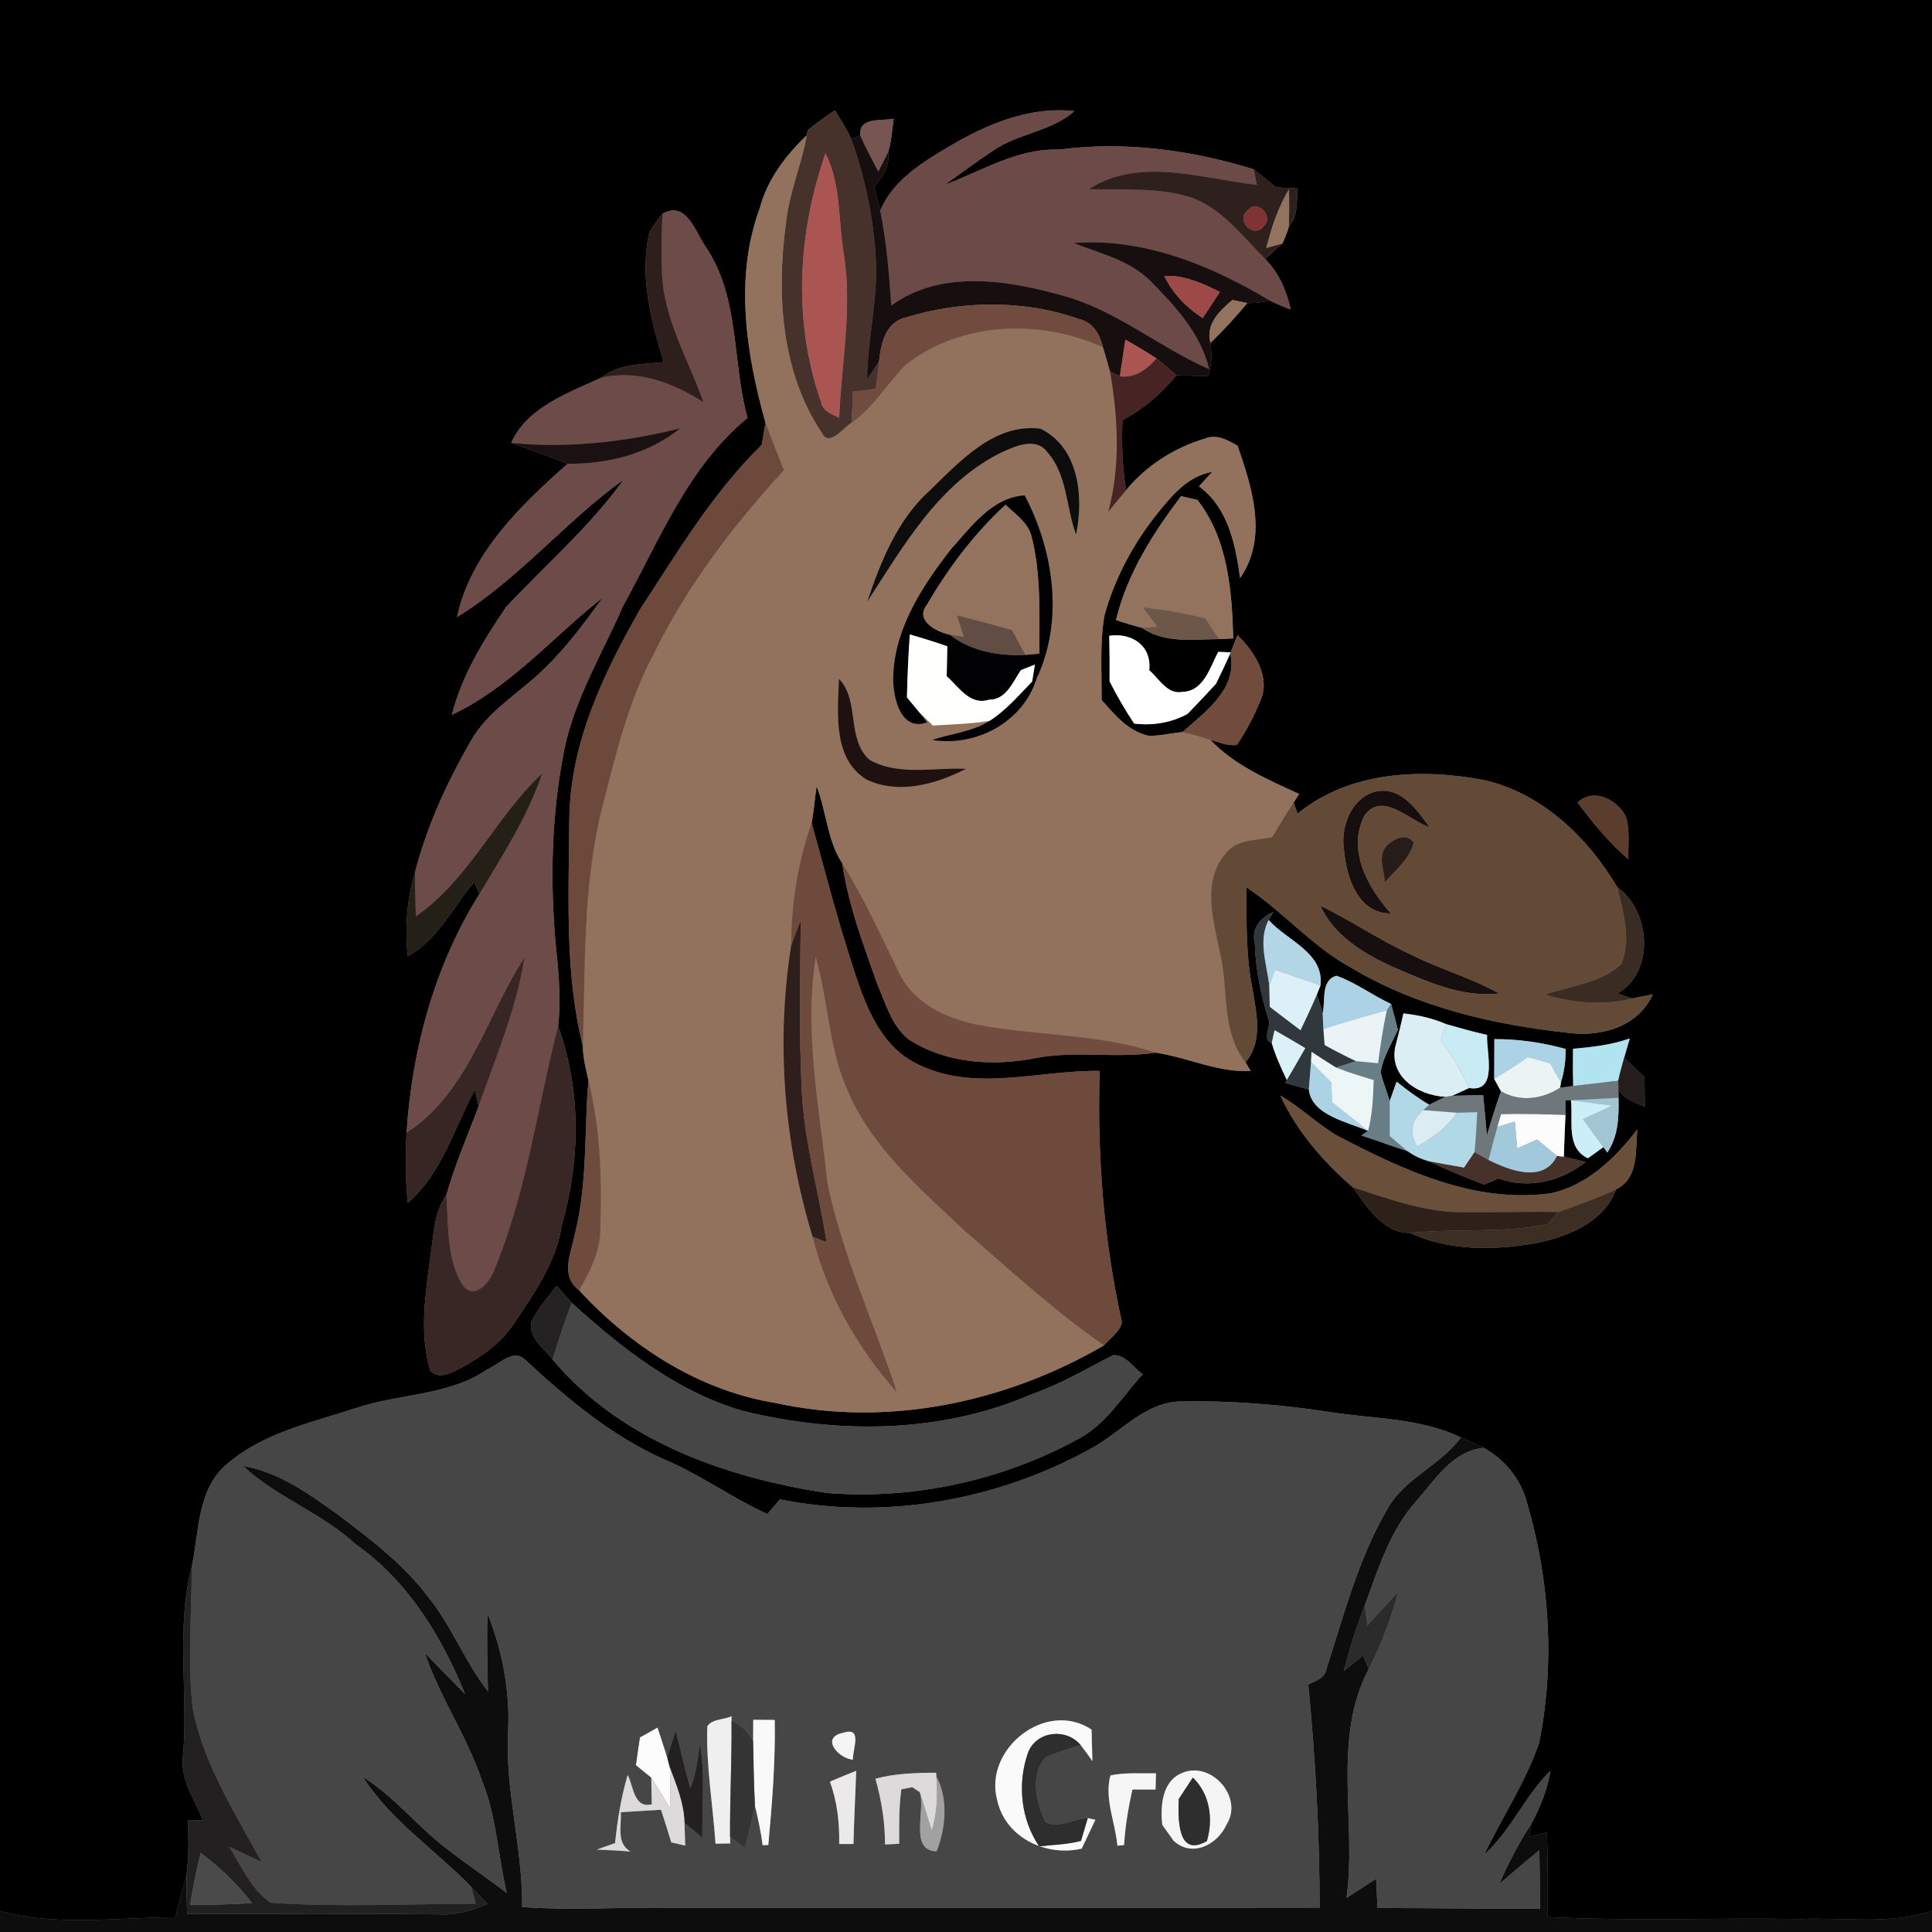 <?xml version="1.0" encoding="UTF-8" ?>
<!DOCTYPE svg PUBLIC "-//W3C//DTD SVG 1.1//EN" "http://www.w3.org/Graphics/SVG/1.1/DTD/svg11.dtd">
<svg width="250pt" height="250pt" viewBox="0 0 250 250" version="1.1" xmlns="http://www.w3.org/2000/svg">
<rect x="0" y="0" width="250" height="250" fill="#808080" stroke="none"/>
<g id="#000000ff">
<path fill="#000000" opacity="1.00" d=" M 0.00 0.00 L 250.00 0.00 L 250.00 247.26 C 244.52 249.10 238.68 248.08 233.02 248.32 C 222.11 248.15 211.18 248.60 200.28 248.07 C 200.30 244.41 200.27 240.75 200.18 237.09 C 199.60 237.24 198.45 237.54 197.87 237.69 C 197.95 237.26 198.10 236.38 198.18 235.95 C 199.34 233.82 200.23 231.54 200.63 229.14 C 197.31 232.37 195.56 236.84 192.08 239.95 C 194.39 235.10 197.45 230.57 199.18 225.46 C 201.21 215.22 200.53 204.47 197.60 194.47 C 196.81 191.41 194.74 188.89 192.00 187.35 C 191.02 186.88 190.04 186.44 189.04 186.01 C 183.73 183.45 177.72 183.62 172.02 182.71 C 165.66 181.74 159.23 181.22 152.79 181.35 C 148.24 181.42 145.10 185.25 141.38 187.33 C 129.22 194.13 114.64 196.76 100.92 194.02 C 100.52 194.49 99.71 195.43 99.30 195.91 C 94.73 193.85 90.66 190.84 86.04 188.89 C 79.18 185.86 73.38 180.98 67.93 175.93 C 66.38 174.46 64.57 176.57 63.10 177.17 C 58.13 180.61 51.80 180.31 46.23 182.15 C 40.44 184.05 34.13 185.36 29.39 189.43 C 25.48 192.70 25.79 198.19 24.81 202.76 C 22.68 210.95 24.45 219.38 23.64 227.68 C 23.45 230.54 25.26 232.99 26.27 235.55 C 25.78 235.53 24.80 235.51 24.31 235.50 C 24.41 237.87 24.45 240.27 24.13 242.63 C 23.67 244.46 23.15 246.27 22.66 248.09 C 15.14 248.12 7.35 249.28 0.00 247.30 L 0.00 0.00 M 122.88 18.92 C 119.37 20.99 115.53 23.33 113.90 27.27 C 113.65 26.24 113.39 25.22 113.11 24.20 C 114.19 22.90 115.18 21.49 114.93 19.68 C 115.36 18.28 115.44 16.80 115.64 15.36 C 114.06 15.70 111.10 15.07 111.31 17.55 L 110.16 18.02 C 109.59 16.71 108.78 15.51 108.04 14.29 C 106.82 15.08 105.65 15.92 104.52 16.83 L 104.40 17.51 C 101.65 20.11 99.29 23.25 98.31 26.95 C 95.01 35.91 96.55 45.74 99.05 54.69 C 98.93 55.41 98.69 56.85 98.57 57.56 C 92.20 63.80 87.63 71.51 82.78 78.92 C 78.05 87.24 73.77 96.21 73.67 105.99 C 73.61 115.77 73.04 125.80 75.42 135.36 C 75.43 136.86 75.81 138.32 76.14 139.79 C 75.58 146.41 76.04 153.17 74.39 159.67 C 73.91 162.13 72.42 165.06 74.93 166.96 C 81.64 174.23 90.43 179.93 100.32 181.54 C 114.84 184.74 130.13 181.49 142.86 174.09 C 143.66 173.13 144.89 172.39 145.18 171.10 C 142.80 160.45 141.97 149.48 142.29 138.58 C 134.58 138.44 126.41 141.32 119.04 137.85 C 113.31 135.30 111.51 128.69 109.77 123.23 C 108.01 117.70 106.59 112.08 105.02 106.50 C 105.32 104.93 105.43 103.33 105.67 101.75 C 106.96 105.01 107.02 108.72 108.99 111.72 C 109.77 117.13 111.74 122.27 113.54 127.40 C 114.62 129.85 115.36 132.71 117.53 134.45 C 122.33 137.61 128.44 138.01 133.96 136.92 C 139.11 135.92 144.37 136.99 149.55 136.21 C 153.68 136.83 157.63 138.81 161.85 138.59 L 161.17 137.46 C 163.45 134.78 162.60 131.15 162.08 128.01 C 161.20 123.67 161.30 119.22 161.29 114.82 C 166.06 117.97 169.80 122.49 174.85 125.23 C 183.35 130.31 193.22 132.61 202.97 133.65 C 207.23 134.21 212.00 132.86 213.88 128.66 C 213.21 128.79 211.86 129.06 211.18 129.20 C 210.72 129.04 209.79 128.72 209.32 128.56 C 214.16 125.74 213.61 117.89 209.28 114.80 C 205.44 108.36 199.59 102.68 192.09 100.95 C 183.88 99.39 174.65 99.77 167.90 105.29 L 167.40 103.84 L 168.11 102.74 C 164.00 100.87 159.78 99.04 156.60 95.73 C 157.72 96.03 158.85 96.55 160.04 96.40 C 161.23 94.67 162.21 92.81 163.01 90.86 C 164.56 87.74 162.34 84.33 160.13 82.18 C 159.91 82.74 159.47 83.85 159.25 84.41 C 158.85 84.39 158.04 84.37 157.64 84.35 C 156.56 86.37 155.78 89.46 152.99 89.53 C 151.04 89.91 149.98 87.80 148.71 86.73 C 149.05 83.55 146.46 81.84 143.54 82.27 C 143.58 84.24 143.60 86.20 143.58 88.17 C 144.54 90.05 145.59 91.87 146.76 93.63 C 149.16 93.92 151.55 93.53 153.68 92.37 C 154.92 91.09 156.14 89.79 157.35 88.48 C 157.97 87.18 158.61 85.88 159.19 84.56 C 160.22 89.10 155.96 92.10 153.00 94.73 C 151.53 94.86 150.08 95.26 148.59 95.20 C 145.97 94.61 144.23 92.47 142.54 90.57 C 142.59 86.92 142.28 83.24 142.92 79.63 C 144.23 74.86 146.61 70.42 149.68 66.55 C 151.59 64.18 153.68 61.59 156.88 61.06 C 156.44 61.52 155.58 62.46 155.15 62.93 C 158.94 65.75 159.85 70.39 160.47 74.79 C 164.11 69.59 162.02 63.10 160.14 57.68 C 158.85 56.95 157.45 56.13 155.93 56.75 C 151.99 57.92 148.33 60.24 145.71 63.43 C 145.23 60.43 145.11 57.39 145.25 54.37 C 147.95 52.93 150.28 50.93 152.22 48.57 C 153.58 48.60 154.94 48.63 156.29 48.68 C 156.84 47.30 156.79 45.82 156.64 44.37 C 158.32 42.74 159.90 41.02 161.40 39.22 C 162.37 39.25 163.34 39.14 164.31 38.89 C 165.19 39.32 166.09 39.71 167.02 40.05 C 166.49 37.63 165.48 35.30 163.72 33.52 C 164.27 33.02 165.39 32.01 165.94 31.51 C 166.28 30.80 166.56 30.07 166.78 29.32 C 168.01 27.96 167.75 26.07 167.93 24.39 C 167.23 24.35 165.83 24.28 165.12 24.24 C 164.17 23.46 163.21 22.68 162.25 21.91 C 154.11 19.40 145.51 18.23 137.02 19.36 C 131.67 19.16 127.07 22.12 122.24 23.92 C 124.31 22.46 126.35 20.92 128.47 19.52 C 131.71 17.24 136.00 17.06 139.02 14.38 C 133.24 13.73 127.75 16.05 122.88 18.92 M 85.73 27.66 C 85.13 28.41 84.57 29.19 84.05 29.99 C 82.70 35.65 84.24 41.44 85.89 46.86 C 83.11 47.14 80.10 47.04 77.79 48.88 C 73.50 50.86 68.21 52.70 66.15 57.31 C 68.60 58.16 71.03 59.06 73.45 60.01 C 67.36 65.41 60.92 71.59 59.14 79.85 C 67.14 74.93 73.11 67.52 80.70 62.06 C 76.33 68.16 70.60 73.08 65.51 78.53 C 62.59 82.81 59.75 87.42 58.48 92.49 C 66.06 88.94 71.53 82.40 78.01 77.32 C 75.69 80.51 73.34 83.72 70.49 86.47 C 67.31 89.65 63.14 91.90 60.89 95.94 C 57.84 101.23 55.25 106.89 53.72 112.82 C 52.63 116.36 52.39 120.07 52.75 123.74 C 56.67 121.66 58.57 117.38 61.37 114.13 C 61.54 114.52 61.87 115.30 62.03 115.69 C 56.26 124.90 53.31 135.76 52.61 146.57 C 52.45 149.60 52.44 152.64 52.77 155.65 C 57.14 151.92 58.78 145.96 61.45 141.01 C 61.57 141.55 61.81 142.62 61.93 143.15 C 60.51 146.96 58.86 150.71 57.76 154.64 C 56.19 156.79 56.16 159.52 55.76 162.05 C 55.12 167.11 54.16 172.39 55.69 177.39 C 56.94 178.62 58.52 177.52 59.80 176.94 C 62.33 175.53 64.80 173.80 66.44 171.36 C 69.09 167.38 71.99 163.36 72.71 158.49 C 75.11 150.10 75.20 141.04 72.22 132.78 C 72.53 130.19 72.39 127.58 72.19 124.99 C 71.12 115.69 71.18 106.20 73.02 97.00 C 74.38 90.37 77.95 84.54 80.63 78.41 C 85.32 69.92 89.03 60.39 96.73 54.08 C 94.70 46.72 95.76 38.45 91.29 31.90 C 89.97 29.97 88.79 25.91 85.73 27.66 M 144.41 80.23 C 145.51 80.61 146.64 80.95 147.77 81.24 C 150.69 83.29 154.40 82.73 157.75 82.70 L 159.58 82.61 C 159.42 76.48 158.89 69.69 154.94 64.69 C 154.41 64.57 153.36 64.32 152.83 64.20 C 149.19 69.02 145.83 74.28 144.41 80.23 M 204.14 103.85 C 206.11 106.48 208.20 109.04 210.71 111.19 C 210.65 109.34 210.96 107.40 210.36 105.62 C 209.23 103.44 206.20 101.89 204.14 103.85 M 162.37 122.03 C 162.46 125.47 163.18 128.87 164.22 132.15 C 164.34 133.05 163.33 134.56 164.56 134.96 C 165.05 136.62 165.77 138.19 166.51 139.75 L 166.29 140.14 C 167.31 140.41 168.33 140.69 169.36 140.98 C 169.73 144.33 174.40 145.19 177.03 146.34 L 176.15 146.93 C 178.15 147.57 180.12 148.33 182.14 148.96 C 182.97 149.56 183.90 149.99 184.90 150.26 C 187.23 151.39 189.64 152.35 192.06 153.29 C 192.52 153.09 193.45 152.69 193.91 152.49 C 197.76 153.92 202.03 152.87 205.18 150.36 C 204.24 150.10 203.30 149.88 202.36 149.69 C 202.42 147.89 202.48 146.09 202.57 144.29 C 202.57 143.81 202.57 142.85 202.56 142.37 L 204.10 142.33 L 203.28 142.37 C 203.59 144.92 202.57 148.50 205.47 149.88 C 205.97 149.52 206.98 148.80 207.48 148.44 L 207.99 149.14 C 209.42 147.02 209.49 144.51 209.44 142.06 L 209.42 140.83 C 209.97 142.27 211.61 142.61 212.84 143.23 C 212.83 141.94 212.82 140.66 212.79 139.37 C 211.91 138.53 211.04 137.70 210.17 136.86 C 210.35 136.24 210.71 135.00 210.89 134.38 C 208.52 135.21 206.03 135.50 203.55 135.71 C 203.52 137.31 203.53 138.92 203.57 140.53 C 203.15 140.59 202.30 140.70 201.88 140.75 L 201.99 140.05 C 202.42 138.65 202.62 137.21 202.59 135.73 C 199.58 134.90 196.49 134.45 193.37 134.46 C 193.36 136.17 193.36 137.89 193.35 139.61 C 193.57 140.01 194.00 140.81 194.22 141.21 C 193.55 143.10 192.96 145.02 192.40 146.95 C 192.27 145.20 192.09 143.45 191.92 141.71 C 190.57 141.72 189.23 141.76 187.90 141.80 C 188.45 141.55 189.56 141.04 190.11 140.79 C 193.91 141.42 192.30 136.15 192.43 133.92 C 190.64 133.52 188.88 133.02 187.12 132.52 C 185.36 131.76 183.50 131.34 181.60 131.14 C 181.32 132.41 181.02 133.68 180.68 134.94 C 179.42 139.14 183.33 141.73 187.03 141.93 C 186.51 142.19 185.46 142.69 184.94 142.95 C 183.45 142.08 182.05 141.04 180.72 139.96 C 180.50 140.59 180.06 141.85 179.83 142.47 C 179.47 141.23 178.95 140.02 178.66 138.76 C 178.96 136.79 180.09 135.05 180.89 133.25 C 180.61 132.13 180.32 131.02 180.01 129.91 C 177.60 128.80 175.45 127.15 172.94 126.26 C 170.86 126.84 171.55 129.52 171.15 131.12 C 170.94 130.30 170.69 129.49 170.40 128.69 C 170.52 128.40 170.75 127.81 170.87 127.52 C 171.37 123.27 166.53 121.71 164.16 119.05 L 164.78 118.00 C 163.14 118.71 161.86 120.12 162.37 122.03 M 165.67 141.76 C 167.78 146.35 171.25 150.37 175.06 153.64 C 176.85 156.15 178.99 159.58 182.45 159.54 C 187.61 161.93 193.52 161.82 199.00 160.81 C 203.07 159.93 207.57 158.13 209.11 153.91 C 212.11 152.45 211.59 148.90 211.88 146.14 C 209.03 149.84 205.33 153.45 200.61 154.42 C 190.76 155.76 181.46 151.36 172.97 146.92 C 170.40 145.40 168.26 143.25 165.67 141.76 M 68.76 171.03 C 68.32 173.10 70.40 174.47 71.51 175.92 C 80.26 186.39 93.89 191.21 107.01 193.19 C 118.11 194.09 129.54 191.61 139.34 186.30 C 143.03 184.46 145.17 180.77 147.87 177.82 C 146.63 176.98 145.72 175.29 144.04 175.36 C 140.57 177.12 137.20 179.13 133.49 180.42 C 121.74 185.51 108.36 185.60 96.06 182.55 C 87.54 180.07 80.46 174.45 73.98 168.59 C 73.33 167.85 72.68 167.11 72.03 166.38 C 70.87 167.87 69.62 169.33 68.76 171.03 Z" />
</g>
<g id="#6c4a48ff">
<path fill="#6c4a48" opacity="1.00" d=" M 122.88 18.92 C 127.75 16.05 133.24 13.73 139.02 14.38 C 136.00 17.06 131.71 17.24 128.47 19.52 C 126.35 20.92 124.31 22.46 122.24 23.92 C 127.07 22.12 131.67 19.16 137.02 19.36 C 145.51 18.23 154.11 19.40 162.25 21.91 C 162.35 22.41 162.54 23.41 162.63 23.92 C 155.52 23.12 147.43 20.24 140.89 24.48 C 145.38 24.64 150.03 24.16 154.35 25.63 C 158.27 27.14 160.84 30.64 163.72 33.52 C 165.48 35.30 166.49 37.63 167.02 40.05 C 166.09 39.71 165.19 39.32 164.31 38.89 C 156.70 34.34 147.97 30.74 138.93 31.45 C 142.31 32.79 146.07 33.64 148.75 36.25 C 152.01 39.54 155.37 43.10 156.46 47.76 C 149.95 44.93 144.42 40.10 137.46 38.24 C 130.33 36.23 121.72 34.85 115.33 39.55 C 115.05 35.43 114.72 31.31 113.90 27.27 C 115.53 23.33 119.37 20.99 122.88 18.92 Z" />
</g>
<g id="#46312bff">
<path fill="#46312b" opacity="1.00" d=" M 104.52 16.83 C 105.65 15.92 106.82 15.08 108.04 14.29 C 108.78 15.51 109.59 16.71 110.16 18.02 C 112.11 23.47 113.25 29.22 113.39 35.00 C 113.35 39.72 112.26 44.35 112.20 49.07 C 112.73 48.31 113.25 47.53 113.75 46.75 C 113.64 47.93 113.49 49.11 113.31 50.29 C 112.33 50.48 111.33 50.57 110.35 50.69 C 110.31 52.03 110.27 53.36 110.21 54.70 C 109.13 55.29 107.31 57.97 106.34 56.00 C 101.11 48.22 100.46 38.16 101.68 29.09 C 102.05 25.11 103.69 21.42 104.40 17.51 L 104.52 16.83 M 106.82 19.85 C 103.22 30.15 102.59 41.59 106.23 51.96 C 106.41 53.22 107.63 53.57 108.59 54.07 C 108.86 47.06 110.30 40.06 109.21 33.04 C 108.45 28.64 108.88 23.94 106.82 19.85 Z" />
<path fill="#46312b" opacity="1.00" d=" M 189.44 151.08 C 189.78 150.58 190.46 149.58 190.80 149.08 C 191.25 149.34 192.17 149.84 192.62 150.10 C 195.31 151.44 199.75 153.16 201.47 149.57 C 201.69 149.60 202.14 149.66 202.36 149.69 C 203.30 149.88 204.24 150.10 205.18 150.36 C 202.03 152.87 197.76 153.92 193.91 152.49 C 193.45 152.69 192.52 153.09 192.06 153.29 C 189.64 152.35 187.23 151.39 184.90 150.26 C 186.41 150.55 187.92 150.82 189.44 151.08 Z" />
</g>
<g id="#775552ff">
<path fill="#775552" opacity="1.00" d=" M 111.31 17.55 C 111.10 15.07 114.06 15.70 115.64 15.36 C 115.44 16.80 115.36 18.28 114.93 19.68 C 114.61 20.32 113.98 21.58 113.66 22.21 C 112.84 20.67 112.02 19.13 111.31 17.55 Z" />
</g>
<g id="#92725dff">
<path fill="#92725d" opacity="1.00" d=" M 98.31 26.95 C 99.29 23.25 101.65 20.11 104.40 17.51 C 103.69 21.42 102.05 25.11 101.68 29.09 C 100.46 38.16 101.11 48.22 106.34 56.00 C 107.31 57.97 109.13 55.29 110.21 54.70 C 113.07 52.69 114.80 49.61 117.22 47.18 C 124.44 41.58 134.57 41.26 142.73 44.94 C 143.06 45.97 143.34 47.02 143.64 48.07 C 144.68 54.08 145.00 60.29 143.41 66.23 C 144.17 65.29 144.92 64.35 145.71 63.43 C 148.33 60.24 151.99 57.92 155.93 56.75 C 157.45 56.13 158.85 56.95 160.14 57.68 C 162.02 63.10 164.11 69.59 160.47 74.79 C 159.85 70.39 158.94 65.75 155.15 62.93 C 155.58 62.46 156.44 61.52 156.88 61.06 C 153.68 61.59 151.59 64.18 149.68 66.55 C 146.61 70.42 144.23 74.86 142.92 79.63 C 142.28 83.24 142.59 86.92 142.54 90.57 C 144.23 92.47 145.97 94.61 148.59 95.20 C 150.08 95.26 151.53 94.86 153.00 94.73 C 154.21 95.01 155.41 95.33 156.60 95.73 C 159.78 99.04 164.00 100.87 168.11 102.74 L 167.40 103.84 C 166.44 105.32 165.52 106.83 164.60 108.35 C 162.51 108.78 159.94 108.57 158.56 110.51 C 155.53 114.06 156.98 118.98 157.82 123.07 C 159.05 127.85 157.92 133.33 161.17 137.46 L 161.85 138.59 C 157.63 138.81 153.68 136.83 149.55 136.21 C 142.03 133.73 134.02 134.05 126.32 132.57 C 122.28 131.72 118.05 129.69 116.27 125.74 C 113.96 121.01 111.79 116.20 108.99 111.72 C 107.02 108.72 106.96 105.01 105.67 101.75 C 105.43 103.33 105.32 104.93 105.02 106.50 C 103.24 111.60 102.38 116.94 102.38 122.34 C 100.39 134.93 101.45 147.88 105.16 160.06 C 107.02 167.52 110.96 174.44 116.06 180.16 C 113.09 171.13 109.00 162.42 107.06 153.06 C 106.05 143.38 104.00 133.60 105.56 123.86 C 107.21 129.60 107.24 135.76 109.74 141.26 C 112.89 148.59 119.12 153.87 124.80 159.23 C 130.69 164.34 136.44 169.63 142.86 174.09 C 130.13 181.49 114.84 184.74 100.32 181.54 C 90.43 179.93 81.64 174.23 74.93 166.96 C 76.36 164.52 77.71 161.88 77.68 158.97 C 77.90 152.55 77.70 146.05 76.14 139.79 C 75.81 138.32 75.43 136.86 75.42 135.36 C 75.74 125.16 75.40 114.83 77.83 104.84 C 79.62 97.96 81.20 90.93 84.59 84.62 C 88.88 75.84 94.86 68.02 101.43 60.84 C 100.63 58.79 99.80 56.76 99.05 54.69 C 96.55 45.74 95.01 35.91 98.31 26.95 M 120.38 63.41 C 116.15 67.19 114.01 72.58 112.23 77.83 C 116.94 70.58 121.53 62.49 129.61 58.53 C 131.39 57.73 134.04 56.51 135.51 58.48 C 138.14 61.45 137.94 65.63 139.24 69.17 C 140.25 64.32 139.62 57.90 134.64 55.48 C 128.74 54.71 124.24 59.67 120.38 63.41 M 123.07 71.06 C 119.27 75.94 115.57 81.61 115.58 88.02 C 115.65 90.49 116.60 94.68 119.97 93.47 L 118.98 92.20 C 119.41 92.62 120.28 93.47 120.72 93.89 C 123.17 93.72 125.65 93.69 128.08 93.26 C 125.84 94.70 123.11 94.92 120.62 95.75 C 126.33 96.67 132.38 93.43 134.13 87.81 C 137.69 80.28 136.36 71.28 132.59 64.10 C 128.33 64.39 125.70 68.17 123.07 71.06 M 108.56 87.85 C 108.41 92.28 107.73 98.19 112.15 100.88 C 116.28 102.83 121.11 101.49 124.98 99.49 C 120.85 99.28 116.31 100.44 112.53 98.34 C 109.47 95.63 111.30 90.65 108.56 87.85 Z" />
</g>
<g id="#170f0fff">
<path fill="#170f0f" opacity="1.00" d=" M 110.16 18.02 L 111.31 17.55 C 112.02 19.13 112.84 20.67 113.66 22.21 C 113.98 21.58 114.61 20.32 114.93 19.68 C 115.18 21.49 114.19 22.90 113.11 24.20 C 113.39 25.22 113.65 26.24 113.90 27.27 C 114.72 31.31 115.05 35.43 115.33 39.55 C 121.72 34.85 130.33 36.23 137.46 38.24 C 144.42 40.10 149.95 44.93 156.46 47.76 C 155.37 43.10 152.01 39.54 148.75 36.25 C 146.07 33.64 142.31 32.79 138.93 31.45 C 147.97 30.74 156.70 34.34 164.31 38.89 C 163.34 39.14 162.37 39.25 161.40 39.22 C 160.92 39.12 159.96 38.91 159.48 38.81 C 157.82 40.20 155.95 41.98 156.64 44.37 C 156.79 45.82 156.84 47.30 156.29 48.68 C 154.94 48.63 153.58 48.60 152.22 48.57 C 151.37 47.84 150.54 47.09 149.66 46.39 C 148.35 45.52 146.99 44.73 145.62 43.94 C 145.38 45.53 145.14 47.12 144.91 48.70 L 143.64 48.07 C 143.34 47.02 143.06 45.97 142.73 44.94 C 142.32 43.27 141.45 41.71 139.65 41.29 C 132.49 38.75 124.39 38.87 117.17 41.09 C 114.56 41.72 114.00 44.47 113.75 46.75 C 113.25 47.53 112.73 48.31 112.20 49.07 C 112.26 44.35 113.35 39.72 113.39 35.00 C 113.25 29.22 112.11 23.47 110.16 18.02 M 150.66 35.71 C 151.74 37.99 153.53 39.80 155.63 41.16 C 156.37 40.04 157.11 38.91 157.85 37.78 C 155.61 36.65 153.24 35.57 150.66 35.71 Z" />
<path fill="#170f0f" opacity="1.00" d=" M 173.91 109.97 C 173.45 106.96 174.87 103.18 178.07 102.41 C 181.30 101.75 183.36 104.80 184.99 107.05 C 182.38 106.20 178.87 102.31 176.57 105.52 C 174.27 109.95 176.99 114.86 179.98 118.20 C 175.68 118.22 174.22 113.49 173.91 109.97 Z" />
<path fill="#170f0f" opacity="1.00" d=" M 170.86 117.19 C 174.88 119.15 178.58 121.70 182.65 123.56 C 186.34 125.42 190.37 126.51 193.98 128.56 C 189.00 129.11 184.42 126.90 179.98 125.01 C 176.34 123.29 172.57 121.03 170.86 117.19 Z" />
</g>
<g id="#aa5551ff">
<path fill="#aa5551" opacity="1.00" d=" M 106.82 19.85 C 108.88 23.94 108.45 28.64 109.21 33.04 C 110.30 40.06 108.86 47.06 108.59 54.07 C 107.63 53.57 106.41 53.22 106.23 51.96 C 102.59 41.59 103.22 30.15 106.82 19.85 Z" />
<path fill="#aa5551" opacity="1.00" d=" M 145.62 43.94 C 146.99 44.73 148.35 45.52 149.66 46.39 C 148.41 47.79 146.91 48.97 144.91 48.70 C 145.14 47.12 145.38 45.53 145.62 43.94 Z" />
</g>
<g id="#2e201cff">
<path fill="#2e201c" opacity="1.00" d=" M 140.89 24.48 C 147.43 20.24 155.52 23.12 162.63 23.92 C 162.54 23.41 162.35 22.41 162.25 21.91 C 163.21 22.68 164.17 23.46 165.12 24.24 C 165.83 24.28 167.23 24.35 167.93 24.39 C 167.75 26.07 168.01 27.96 166.78 29.32 C 166.82 27.71 166.83 26.11 166.79 24.50 C 165.39 26.84 164.52 29.45 163.86 32.08 C 164.38 31.94 165.42 31.66 165.94 31.51 C 165.39 32.01 164.27 33.02 163.72 33.52 C 160.84 30.64 158.27 27.14 154.35 25.63 C 150.03 24.16 145.38 24.64 140.89 24.48 M 161.36 27.28 C 159.93 28.59 162.15 30.85 163.44 29.37 C 164.99 28.03 162.69 25.61 161.36 27.28 Z" />
</g>
<g id="#93735eff">
<path fill="#93735e" opacity="1.00" d=" M 163.86 32.08 C 164.52 29.45 165.39 26.84 166.79 24.50 C 166.83 26.11 166.82 27.71 166.78 29.32 C 166.56 30.07 166.28 30.80 165.94 31.51 C 165.42 31.66 164.38 31.94 163.86 32.08 Z" />
<path fill="#93735e" opacity="1.00" d=" M 156.64 44.37 C 155.95 41.98 157.82 40.20 159.48 38.81 C 159.96 38.91 160.92 39.12 161.40 39.22 C 159.90 41.02 158.32 42.74 156.64 44.37 Z" />
<path fill="#93735e" opacity="1.00" d=" M 144.41 80.23 C 145.83 74.28 149.19 69.02 152.83 64.20 C 153.36 64.32 154.41 64.57 154.94 64.69 C 158.89 69.69 159.42 76.48 159.58 82.61 L 157.75 82.70 C 157.13 81.83 156.55 80.93 155.97 80.04 C 153.32 79.33 150.61 78.91 147.89 78.60 C 148.51 79.43 149.14 80.26 149.76 81.10 C 149.27 81.13 148.27 81.21 147.77 81.24 C 146.64 80.95 145.51 80.61 144.41 80.23 Z" />
</g>
<g id="#6d4b49ff">
<path fill="#6d4b49" opacity="1.00" d=" M 85.73 27.66 C 88.79 25.91 89.97 29.97 91.29 31.90 C 95.76 38.45 94.70 46.72 96.73 54.08 C 89.03 60.39 85.32 69.92 80.63 78.41 C 77.95 84.54 74.38 90.37 73.02 97.00 C 71.18 106.20 71.12 115.69 72.19 124.99 C 72.39 127.58 72.53 130.19 72.22 132.78 C 69.52 143.20 68.20 154.04 64.07 164.04 C 63.53 165.74 61.43 168.48 59.81 166.21 C 57.73 162.77 58.06 158.50 57.76 154.64 C 58.86 150.71 60.51 146.96 61.93 143.15 C 64.16 136.81 66.83 130.55 67.88 123.87 C 62.91 131.50 60.67 141.35 52.61 146.57 C 53.31 135.76 56.26 124.90 62.03 115.69 C 65.03 110.66 68.29 105.68 70.15 100.09 C 64.09 105.74 60.74 113.80 53.81 118.57 C 53.75 116.65 53.69 114.74 53.72 112.82 C 55.25 106.89 57.84 101.23 60.89 95.94 C 63.14 91.90 67.31 89.65 70.49 86.47 C 73.34 83.72 75.69 80.51 78.01 77.32 C 71.53 82.40 66.06 88.94 58.48 92.49 C 59.75 87.42 62.59 82.81 65.51 78.53 C 70.60 73.08 76.33 68.16 80.70 62.06 C 73.11 67.52 67.14 74.93 59.14 79.85 C 60.92 71.59 67.36 65.41 73.45 60.01 C 78.68 60.06 83.91 58.74 88.05 55.42 C 80.89 57.19 73.51 58.04 66.15 57.31 C 68.21 52.70 73.50 50.86 77.79 48.88 C 82.55 47.79 87.09 49.54 91.04 52.06 C 89.06 46.45 85.77 41.12 85.65 35.01 C 85.54 32.56 85.62 30.11 85.73 27.66 Z" />
</g>
<g id="#7f3433ff">
<path fill="#7f3433" opacity="1.00" d=" M 161.36 27.28 C 162.69 25.61 164.99 28.03 163.44 29.37 C 162.15 30.85 159.93 28.59 161.36 27.28 Z" />
</g>
<g id="#2e1f1cff">
<path fill="#2e1f1c" opacity="1.00" d=" M 84.05 29.99 C 84.57 29.19 85.13 28.41 85.73 27.66 C 85.62 30.11 85.54 32.56 85.65 35.01 C 85.77 41.12 89.06 46.45 91.04 52.06 C 87.09 49.54 82.55 47.79 77.79 48.88 C 80.10 47.04 83.11 47.14 85.89 46.86 C 84.24 41.44 82.70 35.65 84.05 29.99 Z" />
<path fill="#2e1f1c" opacity="1.00" d=" M 102.38 122.34 C 102.77 121.22 103.20 120.13 103.62 119.03 C 103.54 126.33 103.39 133.64 103.74 140.93 C 104.02 147.64 105.95 154.11 106.95 160.72 C 106.50 160.56 105.60 160.23 105.16 160.06 C 101.45 147.88 100.39 134.93 102.38 122.34 Z" />
</g>
<g id="#9d4948ff">
<path fill="#9d4948" opacity="1.00" d=" M 150.66 35.71 C 153.24 35.57 155.61 36.65 157.85 37.78 C 157.11 38.91 156.37 40.04 155.63 41.16 C 153.53 39.80 151.74 37.99 150.66 35.71 Z" />
</g>
<g id="#714c3eff">
<path fill="#714c3e" opacity="1.00" d=" M 117.17 41.09 C 124.39 38.87 132.49 38.75 139.65 41.29 C 141.45 41.71 142.32 43.27 142.73 44.94 C 134.57 41.26 124.44 41.58 117.22 47.18 C 114.80 49.61 113.07 52.69 110.21 54.70 C 110.27 53.36 110.31 52.03 110.35 50.69 C 111.33 50.57 112.33 50.48 113.31 50.29 C 113.49 49.11 113.64 47.93 113.75 46.75 C 114.00 44.47 114.56 41.72 117.17 41.09 Z" />
</g>
<g id="#482323ff">
<path fill="#482323" opacity="1.00" d=" M 149.66 46.39 C 150.54 47.09 151.37 47.84 152.22 48.57 C 150.28 50.93 147.95 52.93 145.25 54.37 C 145.11 57.39 145.23 60.43 145.71 63.43 C 144.92 64.35 144.17 65.29 143.41 66.23 C 145.00 60.29 144.68 54.08 143.64 48.07 L 144.91 48.70 C 146.91 48.97 148.41 47.79 149.66 46.39 Z" />
</g>
<g id="#1c1112ff">
<path fill="#1c1112" opacity="1.00" d=" M 66.15 57.31 C 73.51 58.04 80.89 57.19 88.05 55.42 C 83.91 58.74 78.68 60.06 73.45 60.01 C 71.03 59.06 68.60 58.16 66.15 57.31 Z" />
</g>
<g id="#6d493cff">
<path fill="#6d493c" opacity="1.00" d=" M 99.05 54.69 C 99.80 56.76 100.63 58.79 101.43 60.84 C 94.86 68.02 88.88 75.84 84.59 84.62 C 81.20 90.93 79.62 97.96 77.83 104.84 C 75.40 114.83 75.74 125.16 75.42 135.36 C 73.04 125.80 73.61 115.77 73.67 105.99 C 73.77 96.21 78.05 87.24 82.78 78.92 C 87.63 71.51 92.20 63.80 98.57 57.56 C 98.69 56.85 98.93 55.41 99.05 54.69 Z" />
</g>
<g id="#0d0d0dff">
<path fill="#0d0d0d" opacity="1.00" d=" M 120.38 63.41 C 124.24 59.67 128.74 54.71 134.64 55.48 C 139.62 57.90 140.25 64.32 139.24 69.17 C 137.94 65.63 138.14 61.45 135.51 58.48 C 134.04 56.51 131.39 57.73 129.61 58.53 C 121.53 62.49 116.94 70.58 112.23 77.83 C 114.01 72.58 116.15 67.19 120.38 63.41 Z" />
<path fill="#0d0d0d" opacity="1.00" d=" M 189.04 186.01 C 190.04 186.44 191.02 186.88 192.00 187.35 C 187.92 187.77 185.71 191.48 183.24 194.27 C 179.84 198.09 178.32 203.06 176.60 207.76 C 175.53 210.52 174.62 213.34 173.89 216.21 C 174.72 215.54 175.56 214.88 176.39 214.21 C 176.57 214.65 176.93 215.52 177.11 215.96 C 172.30 225.14 175.59 235.77 174.24 245.60 C 175.51 244.77 176.78 243.94 178.07 243.12 C 178.11 244.06 178.20 245.95 178.25 246.89 C 185.25 246.90 192.26 247.01 199.26 246.98 C 199.27 244.46 199.25 241.94 199.19 239.42 C 197.44 240.84 195.73 242.32 194.00 243.78 C 195.19 241.07 196.57 238.43 198.18 235.95 C 198.10 236.38 197.95 237.26 197.87 237.69 C 198.45 237.54 199.60 237.24 200.18 237.09 C 200.27 240.75 200.30 244.41 200.28 248.07 C 211.18 248.60 222.11 248.15 233.02 248.32 C 238.68 248.08 244.52 249.10 250.00 247.26 L 250.00 250.00 L 0.00 250.00 L 0.00 247.30 C 7.35 249.28 15.14 248.12 22.66 248.09 C 23.15 246.27 23.67 244.46 24.13 242.63 C 24.12 244.31 24.16 245.99 24.21 247.66 C 35.14 247.68 46.07 247.57 56.99 247.72 C 59.11 247.83 61.15 247.20 63.07 246.37 C 62.54 245.81 61.49 244.69 60.96 244.14 C 56.32 239.37 50.57 235.60 46.94 229.92 C 50.99 232.46 53.98 236.28 57.74 239.18 C 60.31 241.17 63.00 242.98 65.58 244.96 C 64.43 240.13 64.27 235.06 62.37 230.43 C 60.45 224.68 56.92 219.65 54.98 213.91 C 56.72 215.66 58.42 217.45 60.17 219.19 C 57.14 211.74 52.76 204.55 46.06 199.86 C 41.66 195.77 35.81 193.78 31.44 189.69 C 36.18 190.49 40.11 193.41 43.93 196.13 C 48.04 199.27 52.24 202.43 55.37 206.60 C 58.45 210.37 60.13 215.03 63.14 218.85 C 63.07 215.49 62.97 212.14 63.08 208.78 C 65.01 213.61 66.00 218.78 65.75 223.99 C 65.33 231.65 67.64 239.11 67.57 246.76 C 74.05 247.25 80.54 246.74 87.03 246.87 C 114.94 246.87 142.85 246.93 170.76 246.84 C 170.74 237.19 170.23 227.58 169.29 217.98 C 170.24 217.48 171.51 217.16 171.67 215.88 C 173.91 208.93 175.77 201.74 179.46 195.37 C 181.66 191.30 186.35 189.67 189.04 186.01 Z" />
</g>
<g id="#010002ff">
<path fill="#010002" opacity="1.00" d=" M 123.07 71.06 C 125.70 68.17 128.33 64.39 132.59 64.10 C 136.36 71.28 137.69 80.28 134.13 87.81 C 132.38 93.43 126.33 96.67 120.62 95.75 C 123.11 94.92 125.84 94.70 128.08 93.26 C 130.19 91.90 131.83 89.97 133.56 88.19 C 133.65 87.65 133.82 86.55 133.91 86.00 C 133.46 86.18 132.56 86.54 132.11 86.71 C 131.04 88.25 130.23 90.55 127.99 90.54 C 125.51 91.33 124.09 88.91 122.50 87.50 C 122.53 86.21 122.55 84.92 122.58 83.63 C 120.98 83.07 119.36 82.57 117.73 82.10 C 117.54 84.81 117.42 87.52 117.36 90.24 C 117.77 90.73 118.57 91.71 118.98 92.20 L 119.97 93.47 C 116.60 94.68 115.65 90.49 115.58 88.02 C 115.57 81.61 119.27 75.94 123.07 71.06 M 119.97 78.22 C 118.31 80.28 121.16 81.76 122.89 82.13 C 125.67 84.28 129.26 84.91 132.70 84.74 L 134.49 84.58 C 134.48 79.50 134.74 74.32 133.47 69.36 C 133.00 67.58 131.37 66.52 130.11 65.32 C 126.07 69.05 122.72 73.48 119.97 78.22 Z" />
</g>
<g id="#93725eff">
<path fill="#93725e" opacity="1.00" d=" M 119.97 78.22 C 122.72 73.48 126.07 69.05 130.11 65.32 C 131.37 66.52 133.00 67.58 133.47 69.36 C 134.74 74.32 134.48 79.50 134.49 84.58 L 132.70 84.74 C 132.08 83.70 131.52 82.62 130.95 81.54 C 128.59 80.86 126.22 80.23 123.83 79.63 C 124.06 80.33 124.51 81.72 124.73 82.41 C 124.27 82.34 123.35 82.20 122.89 82.13 C 121.16 81.76 118.31 80.28 119.97 78.22 Z" />
</g>
<g id="#6d5749ff">
<path fill="#6d5749" opacity="1.00" d=" M 147.89 78.60 C 150.61 78.91 153.32 79.33 155.97 80.04 C 156.55 80.93 157.13 81.83 157.75 82.70 C 154.40 82.73 150.69 83.29 147.77 81.24 C 148.27 81.21 149.27 81.13 149.76 81.10 C 149.14 80.26 148.51 79.43 147.89 78.60 Z" />
</g>
<g id="#614d43ff">
<path fill="#614d43" opacity="1.00" d=" M 123.83 79.63 C 126.22 80.23 128.59 80.86 130.95 81.54 C 131.52 82.62 132.08 83.70 132.70 84.74 C 129.26 84.91 125.67 84.28 122.89 82.13 C 123.35 82.20 124.27 82.34 124.73 82.41 C 124.51 81.72 124.06 80.33 123.83 79.63 Z" />
</g>
<g id="#ffffffff">
<path fill="#ffffff" opacity="1.00" d=" M 143.54 82.27 C 146.46 81.84 149.05 83.55 148.71 86.73 C 149.98 87.80 151.04 89.91 152.99 89.53 C 155.78 89.46 156.56 86.37 157.64 84.35 C 158.04 84.37 158.85 84.39 159.25 84.41 L 159.19 84.56 C 158.61 85.88 157.97 87.18 157.35 88.48 C 156.14 89.79 154.92 91.09 153.68 92.37 C 151.55 93.53 149.16 93.92 146.76 93.63 C 145.59 91.87 144.54 90.05 143.58 88.17 C 143.60 86.20 143.58 84.24 143.54 82.27 Z" />
</g>
<g id="#fffffeff">
<path fill="#fffffe" opacity="1.00" d=" M 117.73 82.10 C 119.36 82.57 120.98 83.07 122.58 83.63 C 122.55 84.92 122.53 86.21 122.50 87.50 C 124.09 88.91 125.51 91.33 127.99 90.54 C 130.23 90.55 131.04 88.25 132.11 86.71 C 132.56 86.54 133.46 86.18 133.91 86.00 C 133.82 86.55 133.65 87.65 133.56 88.19 C 131.83 89.97 130.19 91.90 128.08 93.26 C 125.65 93.69 123.17 93.72 120.72 93.89 C 120.28 93.47 119.41 92.62 118.98 92.20 C 118.57 91.71 117.77 90.73 117.36 90.24 C 117.42 87.52 117.54 84.81 117.73 82.10 Z" />
</g>
<g id="#714c3dff">
<path fill="#714c3d" opacity="1.00" d=" M 160.13 82.18 C 162.34 84.33 164.56 87.74 163.01 90.86 C 162.21 92.81 161.23 94.67 160.04 96.40 C 158.85 96.55 157.72 96.03 156.60 95.73 C 155.41 95.33 154.21 95.01 153.00 94.73 C 155.96 92.10 160.22 89.10 159.19 84.56 L 159.25 84.41 C 159.47 83.85 159.91 82.74 160.13 82.18 Z" />
</g>
<g id="#201111ff">
<path fill="#201111" opacity="1.00" d=" M 108.56 87.85 C 111.30 90.65 109.47 95.63 112.53 98.34 C 116.31 100.44 120.85 99.28 124.98 99.49 C 121.11 101.49 116.28 102.83 112.15 100.88 C 107.73 98.19 108.41 92.28 108.56 87.85 Z" />
</g>
<g id="#241f17ff">
<path fill="#241f17" opacity="1.00" d=" M 53.81 118.57 C 60.74 113.80 64.09 105.74 70.15 100.09 C 68.29 105.68 65.03 110.66 62.03 115.69 C 61.87 115.30 61.54 114.52 61.37 114.13 C 58.57 117.38 56.67 121.66 52.75 123.74 C 52.39 120.07 52.63 116.36 53.72 112.82 C 53.69 114.74 53.75 116.65 53.81 118.57 Z" />
</g>
<g id="#634a36ff">
<path fill="#634a36" opacity="1.00" d=" M 167.90 105.29 C 174.65 99.77 183.88 99.39 192.09 100.95 C 199.59 102.68 205.44 108.36 209.28 114.80 C 210.04 118.01 211.13 121.54 209.81 124.74 C 207.17 127.26 203.24 127.55 199.92 128.71 C 203.58 129.78 207.45 130.15 211.18 129.20 C 211.86 129.06 213.21 128.79 213.88 128.66 C 212.00 132.86 207.23 134.21 202.97 133.65 C 193.22 132.61 183.35 130.31 174.85 125.23 C 169.80 122.49 166.06 117.97 161.29 114.82 C 161.30 119.22 161.20 123.67 162.08 128.01 C 162.60 131.15 163.45 134.78 161.17 137.46 C 157.92 133.33 159.05 127.85 157.82 123.07 C 156.98 118.98 155.53 114.06 158.56 110.51 C 159.94 108.57 162.51 108.78 164.60 108.35 C 165.52 106.83 166.44 105.32 167.40 103.84 L 167.90 105.29 M 173.91 109.97 C 174.22 113.49 175.68 118.22 179.98 118.20 C 176.99 114.86 174.27 109.95 176.57 105.52 C 178.87 102.31 182.38 106.20 184.99 107.05 C 183.36 104.80 181.30 101.75 178.07 102.41 C 174.87 103.18 173.45 106.96 173.91 109.97 M 179.49 109.40 C 178.18 110.69 179.15 112.62 179.19 114.17 C 180.57 112.58 182.39 111.14 182.94 109.04 C 182.00 107.71 180.42 108.53 179.49 109.40 M 170.86 117.19 C 172.57 121.03 176.34 123.29 179.98 125.01 C 184.42 126.90 189.00 129.11 193.98 128.56 C 190.37 126.51 186.34 125.42 182.65 123.56 C 178.58 121.70 174.88 119.15 170.86 117.19 Z" />
</g>
<g id="#5a3d2dff">
<path fill="#5a3d2d" opacity="1.00" d=" M 204.14 103.85 C 206.20 101.89 209.23 103.44 210.36 105.62 C 210.96 107.40 210.65 109.34 210.71 111.19 C 208.20 109.04 206.11 106.48 204.14 103.85 Z" />
</g>
<g id="#6e4a3cff">
<path fill="#6e4a3c" opacity="1.00" d=" M 102.38 122.34 C 102.38 116.94 103.24 111.60 105.02 106.50 C 106.59 112.08 108.01 117.70 109.77 123.23 C 111.51 128.69 113.31 135.30 119.04 137.85 C 126.41 141.32 134.58 138.44 142.29 138.58 C 141.97 149.48 142.80 160.45 145.18 171.10 C 144.89 172.39 143.66 173.13 142.86 174.09 C 136.44 169.63 130.69 164.34 124.80 159.23 C 119.12 153.87 112.89 148.59 109.74 141.26 C 107.24 135.76 107.21 129.60 105.56 123.86 C 104.00 133.60 106.05 143.38 107.06 153.06 C 109.00 162.42 113.09 171.13 116.06 180.16 C 110.96 174.44 107.02 167.52 105.16 160.06 C 105.60 160.23 106.50 160.56 106.95 160.72 C 105.95 154.11 104.02 147.64 103.74 140.93 C 103.39 133.64 103.54 126.33 103.62 119.03 C 103.20 120.13 102.77 121.22 102.38 122.34 Z" />
</g>
<g id="#261c19ff">
<path fill="#261c19" opacity="1.00" d=" M 179.49 109.40 C 180.42 108.53 182.00 107.71 182.94 109.04 C 182.39 111.14 180.57 112.58 179.19 114.17 C 179.15 112.62 178.18 110.69 179.49 109.40 Z" />
</g>
<g id="#724c3eff">
<path fill="#724c3e" opacity="1.00" d=" M 108.99 111.72 C 111.79 116.20 113.96 121.01 116.27 125.74 C 118.05 129.69 122.28 131.72 126.32 132.57 C 134.02 134.05 142.03 133.73 149.55 136.21 C 144.37 136.99 139.11 135.92 133.96 136.92 C 128.44 138.01 122.33 137.61 117.53 134.45 C 115.36 132.71 114.62 129.85 113.54 127.40 C 111.74 122.27 109.77 117.13 108.99 111.72 Z" />
</g>
<g id="#3a2c22ff">
<path fill="#3a2c22" opacity="1.00" d=" M 209.28 114.80 C 213.61 117.89 214.16 125.74 209.32 128.56 C 209.79 128.72 210.72 129.04 211.18 129.20 C 207.45 130.15 203.58 129.78 199.92 128.71 C 203.24 127.55 207.17 127.26 209.81 124.74 C 211.13 121.54 210.04 118.01 209.28 114.80 Z" />
</g>
<g id="#30373dff">
<path fill="#30373d" opacity="1.00" d=" M 162.37 122.03 C 161.86 120.12 163.14 118.71 164.78 118.00 L 164.16 119.05 C 162.75 121.74 163.94 124.77 164.25 127.58 C 164.27 128.25 164.30 129.61 164.31 130.28 C 165.63 131.29 166.95 132.31 168.29 133.31 C 169.01 131.78 169.74 130.25 170.40 128.69 C 170.69 129.49 170.94 130.30 171.15 131.12 C 171.17 131.63 171.23 132.64 171.25 133.15 C 171.29 133.66 171.37 134.70 171.41 135.22 C 172.74 135.97 174.09 136.66 175.47 137.31 C 174.82 137.52 173.52 137.93 172.88 138.14 C 171.81 137.48 170.75 136.80 169.71 136.11 L 169.65 137.42 C 169.55 138.60 169.45 139.79 169.36 140.98 C 168.33 140.69 167.31 140.41 166.29 140.14 L 166.51 139.75 C 167.33 138.39 168.10 137.00 168.90 135.63 C 167.58 134.84 166.26 134.06 164.93 133.31 L 164.56 134.96 C 163.33 134.56 164.34 133.05 164.22 132.15 C 163.18 128.87 162.46 125.47 162.37 122.03 Z" />
</g>
<g id="#b3d6e7ff">
<path fill="#b3d6e7" opacity="1.00" d=" M 164.25 127.58 C 163.94 124.77 162.75 121.74 164.16 119.05 C 166.53 121.71 171.37 123.27 170.87 127.52 C 168.90 126.84 166.95 126.17 164.99 125.50 C 164.80 126.02 164.44 127.06 164.25 127.58 Z" />
</g>
<g id="#372624ff">
<path fill="#372624" opacity="1.00" d=" M 52.61 146.57 C 60.67 141.35 62.91 131.50 67.88 123.87 C 66.83 130.55 64.16 136.81 61.93 143.15 C 61.81 142.62 61.57 141.55 61.45 141.01 C 58.78 145.96 57.14 151.92 52.77 155.65 C 52.44 152.64 52.45 149.60 52.61 146.57 Z" />
</g>
<g id="#dbf1f7ff">
<path fill="#dbf1f7" opacity="1.00" d=" M 164.99 125.50 C 166.95 126.17 168.90 126.84 170.87 127.52 C 170.75 127.81 170.52 128.40 170.40 128.69 C 169.74 130.25 169.01 131.78 168.29 133.31 C 166.95 132.31 165.63 131.29 164.31 130.28 C 164.30 129.61 164.27 128.25 164.25 127.58 C 164.44 127.06 164.80 126.02 164.99 125.50 Z" />
<path fill="#dbf1f7" opacity="1.00" d=" M 164.93 133.31 C 166.26 134.06 167.58 134.84 168.90 135.63 C 168.10 137.00 167.33 138.39 166.51 139.75 C 165.77 138.19 165.05 136.62 164.56 134.96 L 164.93 133.31 Z" />
</g>
<g id="#abd3e5ff">
<path fill="#abd3e5" opacity="1.00" d=" M 172.94 126.26 C 175.45 127.15 177.60 128.80 180.01 129.91 L 179.46 130.73 C 176.71 131.50 173.96 132.26 171.25 133.15 C 171.23 132.64 171.17 131.63 171.15 131.12 C 171.55 129.52 170.86 126.84 172.94 126.26 Z" />
<path fill="#abd3e5" opacity="1.00" d=" M 193.37 134.46 C 196.49 134.45 199.58 134.90 202.59 135.73 C 202.62 137.21 202.42 138.65 201.99 140.05 C 201.51 139.25 201.05 138.43 200.61 137.61 C 199.63 137.33 198.67 137.05 197.70 136.80 C 196.29 137.80 194.81 138.70 193.35 139.61 C 193.36 137.89 193.36 136.17 193.37 134.46 Z" />
<path fill="#abd3e5" opacity="1.00" d=" M 169.36 140.98 C 169.45 139.79 169.55 138.60 169.65 137.42 C 170.51 138.31 171.39 139.20 172.28 140.07 C 172.30 140.72 172.35 142.00 172.37 142.65 C 173.94 143.86 175.49 145.09 177.03 146.34 C 174.40 145.19 169.73 144.33 169.36 140.98 Z" />
</g>
<g id="#687e87ff">
<path fill="#687e87" opacity="1.00" d=" M 180.01 129.91 C 180.32 131.02 180.61 132.13 180.89 133.25 C 180.09 135.05 178.96 136.79 178.66 138.76 C 178.95 140.02 179.47 141.23 179.83 142.47 C 179.84 143.99 179.84 145.50 179.84 147.01 C 180.59 147.67 181.36 148.32 182.14 148.96 C 180.12 148.33 178.15 147.57 176.15 146.93 L 177.03 146.34 C 177.59 144.19 177.69 141.97 177.75 139.76 C 176.11 139.26 174.46 138.78 172.88 138.14 C 173.52 137.93 174.82 137.52 175.47 137.31 C 176.18 137.38 177.60 137.52 178.32 137.58 C 178.63 135.28 178.95 132.99 179.46 130.73 L 180.01 129.91 Z" />
</g>
<g id="#eaf4f7ff">
<path fill="#eaf4f7" opacity="1.00" d=" M 171.25 133.15 C 173.96 132.26 176.71 131.50 179.46 130.73 C 178.95 132.99 178.63 135.28 178.32 137.58 C 177.60 137.52 176.18 137.38 175.47 137.31 C 174.09 136.66 172.74 135.97 171.41 135.22 C 171.37 134.70 171.29 133.66 171.25 133.15 Z" />
</g>
<g id="#dbeef4ff">
<path fill="#dbeef4" opacity="1.00" d=" M 181.60 131.14 C 183.50 131.34 185.36 131.76 187.12 132.52 C 186.95 133.04 186.62 134.09 186.46 134.61 C 187.88 136.54 189.07 138.63 190.11 140.79 C 189.56 141.04 188.45 141.55 187.90 141.80 L 187.03 141.93 C 183.33 141.73 179.42 139.14 180.68 134.94 C 181.02 133.68 181.32 132.41 181.60 131.14 Z" />
</g>
<g id="#392725ff">
<path fill="#392725" opacity="1.00" d=" M 72.22 132.78 C 75.20 141.04 75.11 150.10 72.71 158.49 C 71.99 163.36 69.09 167.38 66.44 171.36 C 64.80 173.80 62.33 175.53 59.80 176.94 C 58.52 177.52 56.94 178.62 55.69 177.39 C 54.16 172.39 55.12 167.11 55.76 162.05 C 56.16 159.52 56.19 156.79 57.76 154.64 C 58.06 158.50 57.73 162.77 59.81 166.21 C 61.43 168.48 63.53 165.74 64.07 164.04 C 68.20 154.04 69.52 143.20 72.22 132.78 Z" />
</g>
<g id="#c8ebf4ff">
<path fill="#c8ebf4" opacity="1.00" d=" M 187.12 132.52 C 188.88 133.02 190.64 133.52 192.43 133.92 C 192.30 136.15 193.91 141.42 190.11 140.79 C 189.07 138.63 187.88 136.54 186.46 134.61 C 186.62 134.09 186.95 133.04 187.12 132.52 Z" />
</g>
<g id="#b2e3f1ff">
<path fill="#b2e3f1" opacity="1.00" d=" M 203.55 135.71 C 206.03 135.50 208.52 135.21 210.89 134.38 C 210.71 135.00 210.35 136.24 210.17 136.86 C 209.89 137.85 209.62 138.84 209.40 139.85 C 207.46 140.07 205.51 140.31 203.57 140.53 C 203.53 138.92 203.52 137.31 203.55 135.71 Z" />
</g>
<g id="#eaf4f5ff">
<path fill="#eaf4f5" opacity="1.00" d=" M 193.35 139.61 C 194.81 138.70 196.29 137.80 197.70 136.80 C 198.67 137.05 199.63 137.33 200.61 137.61 C 201.05 138.43 201.51 139.25 201.99 140.05 L 201.88 140.75 C 199.56 142.26 196.67 142.63 194.22 141.21 C 194.00 140.81 193.57 140.01 193.35 139.61 Z" />
</g>
<g id="#edf6f7ff">
<path fill="#edf6f7" opacity="1.00" d=" M 169.71 136.11 C 170.75 136.80 171.81 137.48 172.88 138.14 C 174.46 138.78 176.11 139.26 177.75 139.76 C 177.69 141.97 177.59 144.19 177.03 146.34 C 175.49 145.09 173.94 143.86 172.37 142.65 C 172.35 142.00 172.30 140.72 172.28 140.07 C 171.39 139.20 170.51 138.31 169.65 137.42 L 169.71 136.11 Z" />
</g>
<g id="#241d1cff">
<path fill="#241d1c" opacity="1.00" d=" M 209.40 139.85 C 209.62 138.84 209.89 137.85 210.17 136.86 C 211.04 137.70 211.91 138.53 212.79 139.37 C 212.82 140.66 212.83 141.94 212.84 143.23 C 211.61 142.61 209.97 142.27 209.42 140.83 L 209.40 139.85 Z" />
</g>
<g id="#6e4b3cff">
<path fill="#6e4b3c" opacity="1.00" d=" M 76.14 139.79 C 77.70 146.05 77.90 152.55 77.68 158.97 C 77.71 161.88 76.36 164.52 74.93 166.96 C 72.42 165.06 73.91 162.13 74.39 159.67 C 76.04 153.17 75.58 146.41 76.14 139.79 Z" />
</g>
<g id="#6e787cff">
<path fill="#6e787c" opacity="1.00" d=" M 201.88 140.75 C 202.30 140.70 203.15 140.59 203.57 140.53 C 205.51 140.31 207.46 140.07 209.40 139.85 L 209.42 140.83 L 209.44 142.06 C 207.65 142.15 205.87 142.25 204.10 142.33 L 202.56 142.37 C 202.57 142.85 202.57 143.81 202.57 144.29 C 199.80 144.17 197.02 144.12 194.25 144.18 C 194.13 144.59 193.88 145.40 193.76 145.81 C 193.36 147.23 192.99 148.66 192.62 150.10 C 192.17 149.84 191.25 149.34 190.80 149.08 C 190.98 147.36 191.06 145.64 191.15 143.92 C 190.49 143.93 189.19 143.97 188.53 143.99 C 187.44 143.90 185.25 143.73 184.16 143.65 L 184.94 142.95 C 185.46 142.69 186.51 142.19 187.03 141.93 L 187.90 141.80 C 189.23 141.76 190.57 141.72 191.92 141.71 C 192.09 143.45 192.27 145.20 192.40 146.95 C 192.96 145.02 193.55 143.10 194.22 141.21 C 196.67 142.63 199.56 142.26 201.88 140.75 Z" />
</g>
<g id="#b0d8e7ff">
<path fill="#b0d8e7" opacity="1.00" d=" M 179.83 142.47 C 180.06 141.85 180.50 140.59 180.72 139.96 C 182.05 141.04 183.45 142.08 184.94 142.95 L 184.16 143.65 C 182.62 144.92 182.33 146.63 183.36 148.34 C 185.37 147.25 187.23 145.90 188.53 143.99 C 189.19 143.97 190.49 143.93 191.15 143.92 C 191.06 145.64 190.98 147.36 190.80 149.08 C 190.46 149.58 189.78 150.58 189.44 151.08 C 187.92 150.82 186.41 150.55 184.90 150.26 C 183.90 149.99 182.97 149.56 182.14 148.96 C 181.36 148.32 180.59 147.67 179.84 147.01 C 179.84 145.50 179.84 143.99 179.83 142.47 Z" />
</g>
<g id="#6a4f3aff">
<path fill="#6a4f3a" opacity="1.00" d=" M 165.67 141.76 C 168.26 143.25 170.40 145.40 172.97 146.92 C 181.46 151.36 190.76 155.76 200.61 154.42 C 205.33 153.45 209.03 149.84 211.88 146.14 C 211.59 148.90 212.11 152.45 209.11 153.91 C 206.71 155.05 204.19 155.92 201.69 156.83 C 197.46 156.77 193.22 156.90 188.99 156.86 C 184.17 156.81 179.59 155.11 175.06 153.64 C 171.25 150.37 167.78 146.35 165.67 141.76 Z" />
</g>
<g id="#a1c5d2ff">
<path fill="#a1c5d2" opacity="1.00" d=" M 204.10 142.33 C 205.87 142.25 207.65 142.15 209.44 142.06 C 209.49 144.51 209.42 147.02 207.99 149.14 L 207.48 148.44 C 206.59 147.23 205.71 146.03 204.83 144.82 C 206.10 144.23 207.37 143.65 208.64 143.07 C 206.85 142.84 205.06 142.61 203.28 142.37 L 204.10 142.33 Z" />
</g>
<g id="#cbeef8ff">
<path fill="#cbeef8" opacity="1.00" d=" M 203.28 142.37 C 205.06 142.61 206.85 142.84 208.64 143.07 C 207.37 143.65 206.10 144.23 204.83 144.82 C 205.71 146.03 206.59 147.23 207.48 148.44 C 206.98 148.80 205.97 149.52 205.47 149.88 C 202.57 148.50 203.59 144.92 203.28 142.37 Z" />
</g>
<g id="#dbecf2ff">
<path fill="#dbecf2" opacity="1.00" d=" M 183.36 148.34 C 182.33 146.63 182.62 144.92 184.16 143.65 C 185.25 143.73 187.44 143.90 188.53 143.99 C 187.23 145.90 185.37 147.25 183.36 148.34 Z" />
</g>
<g id="#fcfcfcff">
<path fill="#fcfcfc" opacity="1.00" d=" M 194.25 144.18 C 197.02 144.12 199.80 144.17 202.57 144.29 C 202.48 146.09 202.42 147.89 202.36 149.69 C 202.14 149.66 201.69 149.60 201.47 149.57 C 200.61 148.87 199.75 148.17 198.91 147.46 C 198.04 147.84 197.18 148.22 196.32 148.60 C 196.22 147.45 196.12 146.29 196.02 145.14 C 195.45 145.31 194.32 145.64 193.76 145.81 C 193.88 145.40 194.13 144.59 194.25 144.18 Z" />
<path fill="#fcfcfc" opacity="1.00" d=" M 82.80 224.82 C 83.37 224.50 84.52 223.85 85.09 223.53 C 85.50 224.82 85.95 226.10 86.34 227.41 C 86.43 227.74 86.60 228.42 86.69 228.75 C 86.74 230.53 86.75 232.32 86.77 234.10 C 85.95 232.74 85.15 231.36 84.27 230.04 C 83.77 229.64 82.77 228.82 82.28 228.42 C 82.44 227.21 82.62 226.01 82.80 224.82 Z" />
</g>
<g id="#a1c8dbff">
<path fill="#a1c8db" opacity="1.00" d=" M 193.76 145.81 C 194.32 145.64 195.45 145.31 196.02 145.14 C 196.12 146.29 196.22 147.45 196.32 148.60 C 197.18 148.22 198.04 147.84 198.91 147.46 C 199.75 148.17 200.61 148.87 201.47 149.57 C 199.75 153.16 195.31 151.44 192.62 150.10 C 192.99 148.66 193.36 147.23 193.76 145.81 Z" />
</g>
<g id="#2d211aff">
<path fill="#2d211a" opacity="1.00" d=" M 175.06 153.64 C 179.59 155.11 184.17 156.81 188.99 156.86 C 193.22 156.90 197.46 156.77 201.69 156.83 C 201.32 157.23 200.57 158.02 200.20 158.42 C 194.35 159.60 188.35 158.95 182.45 159.54 C 178.99 159.58 176.85 156.15 175.06 153.64 Z" />
</g>
<g id="#3c2e23ff">
<path fill="#3c2e23" opacity="1.00" d=" M 201.69 156.83 C 204.19 155.92 206.71 155.05 209.11 153.91 C 207.57 158.13 203.07 159.93 199.00 160.81 C 193.52 161.82 187.61 161.93 182.45 159.54 C 188.35 158.95 194.35 159.60 200.20 158.42 C 200.57 158.02 201.32 157.23 201.69 156.83 Z" />
</g>
<g id="#252223ff">
<path fill="#252223" opacity="1.00" d=" M 68.76 171.03 C 69.62 169.33 70.87 167.87 72.03 166.38 C 72.68 167.11 73.33 167.85 73.98 168.59 C 73.08 171.01 72.26 173.45 71.51 175.92 C 70.40 174.47 68.32 173.10 68.76 171.03 Z" />
</g>
<g id="#464646ff">
<path fill="#464646" opacity="1.00" d=" M 73.98 168.59 C 80.46 174.45 87.54 180.07 96.06 182.55 C 108.36 185.60 121.74 185.51 133.49 180.42 C 137.20 179.13 140.57 177.12 144.04 175.36 C 145.72 175.29 146.63 176.98 147.87 177.82 C 145.17 180.77 143.03 184.46 139.34 186.30 C 129.54 191.61 118.11 194.09 107.01 193.19 C 93.89 191.21 80.26 186.39 71.51 175.92 C 72.26 173.45 73.08 171.01 73.98 168.59 Z" />
<path fill="#464646" opacity="1.00" d=" M 63.10 177.17 C 64.57 176.57 66.38 174.46 67.93 175.93 C 73.38 180.98 79.18 185.86 86.04 188.89 C 90.66 190.84 94.73 193.85 99.30 195.91 C 99.71 195.43 100.52 194.49 100.92 194.02 C 114.64 196.76 129.22 194.13 141.38 187.33 C 145.10 185.25 148.24 181.42 152.79 181.35 C 159.23 181.22 165.66 181.74 172.02 182.71 C 177.72 183.62 183.73 183.45 189.04 186.01 C 186.35 189.67 181.66 191.30 179.46 195.37 C 175.77 201.74 173.91 208.93 171.67 215.88 C 171.51 217.16 170.24 217.48 169.29 217.98 C 170.23 227.58 170.74 237.19 170.76 246.84 C 142.85 246.93 114.94 246.87 87.03 246.87 C 80.54 246.74 74.05 247.25 67.57 246.76 C 67.64 239.11 65.33 231.65 65.75 223.99 C 66.00 218.78 65.01 213.61 63.08 208.78 C 62.97 212.14 63.07 215.49 63.14 218.85 C 60.13 215.03 58.45 210.37 55.37 206.60 C 52.24 202.43 48.04 199.27 43.93 196.13 C 40.11 193.41 36.18 190.49 31.44 189.69 C 35.81 193.78 41.66 195.77 46.06 199.86 C 52.76 204.55 57.14 211.74 60.17 219.19 C 58.42 217.45 56.72 215.66 54.98 213.91 C 56.92 219.65 60.45 224.68 62.37 230.43 C 64.27 235.06 64.43 240.13 65.58 244.96 C 63.00 242.98 60.31 241.17 57.74 239.18 C 53.98 236.28 50.99 232.46 46.94 229.92 C 50.57 235.60 56.32 239.37 60.96 244.14 C 61.11 244.69 61.42 245.79 61.58 246.34 C 52.73 246.36 43.84 246.82 35.01 246.21 C 32.49 244.45 31.24 241.50 29.66 238.96 C 31.06 239.62 32.46 240.28 33.85 240.94 C 30.38 234.55 26.31 228.24 24.92 221.00 C 24.27 214.94 24.80 208.83 24.81 202.76 C 25.79 198.19 25.48 192.70 29.39 189.43 C 34.13 185.36 40.44 184.05 46.23 182.15 C 51.80 180.31 58.13 180.61 63.10 177.17 M 91.53 223.38 C 91.35 228.46 92.24 233.50 92.59 238.57 C 93.06 238.56 94.01 238.55 94.49 238.54 L 94.47 237.69 C 94.95 238.05 95.90 238.76 96.38 239.11 C 96.87 237.30 97.33 235.48 97.69 233.65 C 98.09 235.34 98.47 237.04 98.68 238.77 C 98.87 238.76 99.24 238.75 99.42 238.74 C 99.91 233.35 100.35 227.97 100.25 222.56 C 99.32 222.55 98.39 222.55 97.47 222.54 C 97.46 223.23 97.46 224.60 97.45 225.28 C 96.84 224.12 95.91 223.24 94.66 222.64 L 94.66 222.08 C 93.67 222.56 92.19 222.39 91.53 223.38 M 129.03 232.91 C 130.07 237.78 135.35 240.29 139.97 239.21 C 140.56 237.96 141.15 236.72 141.74 235.48 C 141.50 235.43 141.01 235.31 140.76 235.26 C 138.98 235.33 137.00 236.65 135.29 235.80 C 134.09 233.25 133.22 229.69 135.30 227.37 C 136.78 226.74 138.31 226.29 139.84 225.81 C 140.36 226.48 140.87 227.18 141.36 227.89 C 141.31 226.52 141.28 225.17 141.25 223.81 C 135.34 219.87 127.27 226.34 129.03 232.91 M 82.80 224.82 C 82.62 226.01 82.44 227.21 82.28 228.42 C 82.77 228.82 83.77 229.64 84.27 230.04 C 84.29 230.90 84.32 232.62 84.34 233.48 C 81.99 234.06 81.96 231.03 81.22 229.68 C 80.37 232.55 79.90 235.51 79.59 238.49 C 79.00 238.70 77.81 239.13 77.22 239.34 C 78.67 239.39 80.13 239.46 81.58 239.59 C 79.70 238.47 80.45 236.28 80.33 234.50 C 82.06 234.40 83.79 234.29 85.53 234.18 C 85.99 235.58 86.44 236.99 86.86 238.40 C 87.32 238.51 88.22 238.72 88.67 238.82 C 88.64 238.08 88.59 236.59 88.57 235.85 C 89.34 236.49 90.11 237.15 90.88 237.80 C 90.83 233.73 91.27 229.62 90.57 225.59 C 90.30 227.56 90.09 229.57 89.33 231.44 C 88.64 228.96 88.07 226.45 87.44 223.96 C 87.05 225.10 86.68 226.25 86.34 227.41 C 85.95 226.10 85.50 224.82 85.09 223.53 C 84.52 223.85 83.37 224.50 82.80 224.82 M 110.37 227.70 C 110.31 226.33 111.67 223.40 109.12 224.22 C 106.09 224.81 108.49 227.57 110.37 227.70 M 107.39 230.54 C 108.33 233.12 108.65 235.86 108.59 238.61 C 109.05 238.61 109.98 238.61 110.44 238.61 C 110.51 235.45 110.69 232.30 110.79 229.14 C 109.65 229.60 108.52 230.06 107.39 230.54 M 113.28 230.16 C 114.06 232.93 114.53 235.79 114.52 238.68 C 114.98 238.65 115.90 238.60 116.36 238.58 C 116.34 236.23 116.32 233.87 116.63 231.54 L 118.05 231.26 L 119.01 231.89 C 119.81 234.24 117.59 239.48 121.20 239.56 C 122.37 236.56 122.74 232.80 121.16 229.87 L 121.14 229.39 C 118.50 229.40 115.84 229.48 113.28 230.16 M 143.69 229.74 C 142.87 232.74 144.33 235.82 144.59 238.83 C 144.81 238.81 145.24 238.77 145.45 238.75 C 145.60 236.32 146.01 233.93 146.53 231.56 C 147.28 231.56 148.78 231.56 149.53 231.56 C 149.54 231.04 149.57 229.99 149.58 229.47 C 147.61 229.50 145.62 229.33 143.69 229.74 M 150.40 236.14 C 150.77 236.66 151.50 237.69 151.87 238.20 C 154.29 240.42 157.57 238.68 158.73 236.06 C 160.92 232.63 156.81 227.88 153.07 229.38 C 150.36 230.40 150.13 233.67 150.40 236.14 Z" />
<path fill="#464646" opacity="1.00" d=" M 183.24 194.27 C 185.71 191.48 187.92 187.77 192.00 187.35 C 194.74 188.89 196.81 191.41 197.60 194.47 C 200.53 204.47 201.21 215.22 199.18 225.46 C 197.45 230.57 194.39 235.10 192.08 239.95 C 195.56 236.84 197.31 232.37 200.63 229.14 C 200.23 231.54 199.34 233.82 198.18 235.95 C 196.57 238.43 195.19 241.07 194.00 243.78 C 195.73 242.32 197.44 240.84 199.19 239.42 C 199.25 241.94 199.27 244.46 199.26 246.98 C 192.26 247.01 185.25 246.90 178.25 246.89 C 178.20 245.95 178.11 244.06 178.07 243.12 C 176.78 243.94 175.51 244.77 174.24 245.60 C 175.59 235.77 172.30 225.14 177.11 215.96 C 178.73 212.78 180.00 209.45 180.91 206.01 C 179.59 207.45 178.28 208.89 176.95 210.33 C 176.86 209.69 176.69 208.40 176.60 207.76 C 178.32 203.06 179.84 198.09 183.24 194.27 Z" />
</g>
<g id="#232021ff">
<path fill="#232021" opacity="1.00" d=" M 23.64 227.68 C 24.45 219.38 22.68 210.95 24.81 202.76 C 24.80 208.83 24.27 214.94 24.92 221.00 C 26.31 228.24 30.38 234.55 33.85 240.94 C 32.46 240.28 31.06 239.62 29.66 238.96 C 31.24 241.50 32.49 244.45 35.01 246.21 C 43.84 246.82 52.73 246.36 61.58 246.34 C 61.42 245.79 61.11 244.69 60.96 244.14 C 61.49 244.69 62.54 245.81 63.07 246.37 C 61.15 247.20 59.11 247.83 56.99 247.72 C 46.07 247.57 35.14 247.68 24.21 247.66 C 24.16 245.99 24.12 244.31 24.13 242.63 C 24.45 240.27 24.41 237.87 24.31 235.50 C 24.80 235.51 25.78 235.53 26.27 235.55 C 25.26 232.99 23.45 230.54 23.64 227.68 M 25.98 239.77 C 25.40 241.98 24.97 244.22 24.60 246.47 C 27.27 246.49 29.95 246.43 32.61 246.26 C 30.74 243.77 28.44 241.65 25.98 239.77 Z" />
<path fill="#232021" opacity="1.00" d=" M 86.34 227.41 C 86.68 226.25 87.05 225.10 87.44 223.96 C 88.07 226.45 88.64 228.96 89.33 231.44 C 90.09 229.57 90.30 227.56 90.57 225.59 C 91.27 229.62 90.83 233.73 90.88 237.80 C 90.11 237.15 89.34 236.49 88.57 235.85 C 88.51 233.36 87.55 231.04 86.69 228.75 C 86.60 228.42 86.43 227.74 86.34 227.41 Z" />
</g>
<g id="#2b2b2bff">
<path fill="#2b2b2b" opacity="1.00" d=" M 176.95 210.33 C 178.28 208.89 179.59 207.45 180.91 206.01 C 180.00 209.45 178.73 212.78 177.11 215.96 C 176.93 215.52 176.57 214.65 176.39 214.21 C 175.56 214.88 174.72 215.54 173.89 216.21 C 174.62 213.34 175.53 210.52 176.60 207.76 C 176.69 208.40 176.86 209.69 176.95 210.33 Z" />
</g>
<g id="#efefefff">
<path fill="#efefef" opacity="1.00" d=" M 91.53 223.38 C 92.19 222.39 93.67 222.56 94.66 222.08 L 94.66 222.64 C 94.71 227.66 94.44 232.67 94.47 237.69 L 94.49 238.54 C 94.01 238.55 93.06 238.56 92.59 238.57 C 92.24 233.50 91.35 228.46 91.53 223.38 Z" />
</g>
<g id="#f9f9f9ff">
<path fill="#f9f9f9" opacity="1.00" d=" M 97.47 222.54 C 98.39 222.55 99.32 222.55 100.25 222.56 C 100.35 227.97 99.91 233.35 99.42 238.74 C 99.24 238.75 98.87 238.76 98.68 238.77 C 98.47 237.04 98.09 235.34 97.69 233.65 C 97.54 230.86 97.51 228.07 97.45 225.28 C 97.46 224.60 97.46 223.23 97.47 222.54 Z" />
</g>
<g id="#fafafaff">
<path fill="#fafafa" opacity="1.00" d=" M 129.03 232.91 C 127.27 226.34 135.34 219.87 141.25 223.81 C 141.28 225.17 141.31 226.52 141.36 227.89 C 140.87 227.18 140.36 226.48 139.84 225.81 C 137.89 223.50 133.91 224.02 132.96 226.99 C 131.64 230.92 132.12 235.45 134.47 238.92 C 136.27 238.70 138.12 238.69 139.88 238.21 C 140.10 237.47 140.54 235.99 140.76 235.26 C 141.01 235.31 141.50 235.43 141.74 235.48 C 141.15 236.72 140.56 237.96 139.97 239.21 C 135.35 240.29 130.07 237.78 129.03 232.91 Z" />
</g>
<g id="#353435ff">
<path fill="#353435" opacity="1.00" d=" M 94.66 222.64 C 95.91 223.24 96.84 224.12 97.45 225.28 C 97.51 228.07 97.54 230.86 97.69 233.65 C 97.33 235.48 96.87 237.30 96.38 239.11 C 95.90 238.76 94.95 238.05 94.47 237.69 C 94.44 232.67 94.71 227.66 94.66 222.64 Z" />
</g>
<g id="#f5f5f5ff">
<path fill="#f5f5f5" opacity="1.00" d=" M 110.37 227.70 C 108.49 227.57 106.09 224.81 109.12 224.22 C 111.67 223.40 110.31 226.33 110.37 227.70 Z" />
<path fill="#f5f5f5" opacity="1.00" d=" M 150.40 236.14 C 150.13 233.67 150.36 230.40 153.07 229.38 C 156.81 227.88 160.92 232.63 158.73 236.06 C 157.57 238.68 154.29 240.42 151.87 238.20 C 151.50 237.69 150.77 236.66 150.40 236.14 M 154.35 230.02 C 153.74 230.94 153.13 231.86 152.53 232.79 C 152.45 235.17 152.28 240.49 156.17 238.23 C 157.02 235.39 156.56 232.12 154.35 230.02 Z" />
</g>
<g id="#2f2e2eff">
<path fill="#2f2e2e" opacity="1.00" d=" M 132.96 226.99 C 133.91 224.02 137.89 223.50 139.84 225.81 C 138.31 226.29 136.78 226.74 135.30 227.37 C 133.22 229.69 134.09 233.25 135.29 235.80 C 137.00 236.65 138.98 235.33 140.76 235.26 C 140.54 235.99 140.10 237.47 139.88 238.21 C 138.12 238.69 136.27 238.70 134.47 238.92 C 132.12 235.45 131.64 230.92 132.96 226.99 Z" />
<path fill="#2f2e2e" opacity="1.00" d=" M 154.35 230.02 C 156.56 232.12 157.02 235.39 156.17 238.23 C 152.28 240.49 152.45 235.17 152.53 232.79 C 153.13 231.86 153.74 230.94 154.35 230.02 Z" />
</g>
<g id="#dcdadbff">
<path fill="#dcdadb" opacity="1.00" d=" M 86.69 228.75 C 87.55 231.04 88.51 233.36 88.57 235.85 C 88.59 236.59 88.64 238.08 88.67 238.82 C 88.22 238.72 87.32 238.51 86.86 238.40 C 86.44 236.99 85.99 235.58 85.53 234.18 C 83.79 234.29 82.06 234.40 80.33 234.50 C 80.45 236.28 79.70 238.47 81.58 239.59 C 80.13 239.46 78.67 239.39 77.22 239.34 C 77.81 239.13 79.00 238.70 79.59 238.49 C 79.90 235.51 80.37 232.55 81.22 229.68 C 81.96 231.03 81.99 234.06 84.34 233.48 C 84.32 232.62 84.29 230.90 84.27 230.04 C 85.15 231.36 85.95 232.74 86.77 234.10 C 86.75 232.32 86.74 230.53 86.69 228.75 Z" />
<path fill="#dcdadb" opacity="1.00" d=" M 113.28 230.16 C 115.84 229.48 118.50 229.40 121.14 229.39 L 121.16 229.87 C 121.37 232.23 121.26 234.63 120.58 236.92 C 120.04 235.24 119.57 233.55 119.01 231.89 L 118.05 231.26 L 116.63 231.54 C 116.32 233.87 116.34 236.23 116.36 238.58 C 115.90 238.60 114.98 238.65 114.52 238.68 C 114.53 235.79 114.06 232.93 113.28 230.16 Z" />
</g>
<g id="#ebe9eaff">
<path fill="#ebe9ea" opacity="1.00" d=" M 107.39 230.54 C 108.52 230.06 109.65 229.60 110.79 229.14 C 110.69 232.30 110.51 235.45 110.44 238.61 C 109.98 238.61 109.05 238.61 108.59 238.61 C 108.65 235.86 108.33 233.12 107.39 230.54 Z" />
</g>
<g id="#f6f6f6ff">
<path fill="#f6f6f6" opacity="1.00" d=" M 143.69 229.74 C 145.62 229.33 147.61 229.50 149.58 229.47 C 149.57 229.99 149.54 231.04 149.53 231.56 C 148.78 231.56 147.28 231.56 146.53 231.56 C 146.01 233.93 145.60 236.32 145.45 238.75 C 145.24 238.77 144.81 238.81 144.59 238.83 C 144.33 235.82 142.87 232.74 143.69 229.74 Z" />
</g>
<g id="#a2a1a1ff">
<path fill="#a2a1a1" opacity="1.00" d=" M 121.16 229.87 C 122.74 232.80 122.37 236.56 121.20 239.56 C 117.59 239.48 119.81 234.24 119.01 231.89 C 119.57 233.55 120.04 235.24 120.58 236.92 C 121.26 234.63 121.37 232.23 121.16 229.87 Z" />
</g>
<g id="#494a49ff">
<path fill="#494a49" opacity="1.00" d=" M 25.98 239.77 C 28.44 241.65 30.74 243.77 32.61 246.26 C 29.95 246.43 27.27 246.49 24.60 246.47 C 24.97 244.22 25.40 241.98 25.98 239.77 Z" />
</g>
</svg>
